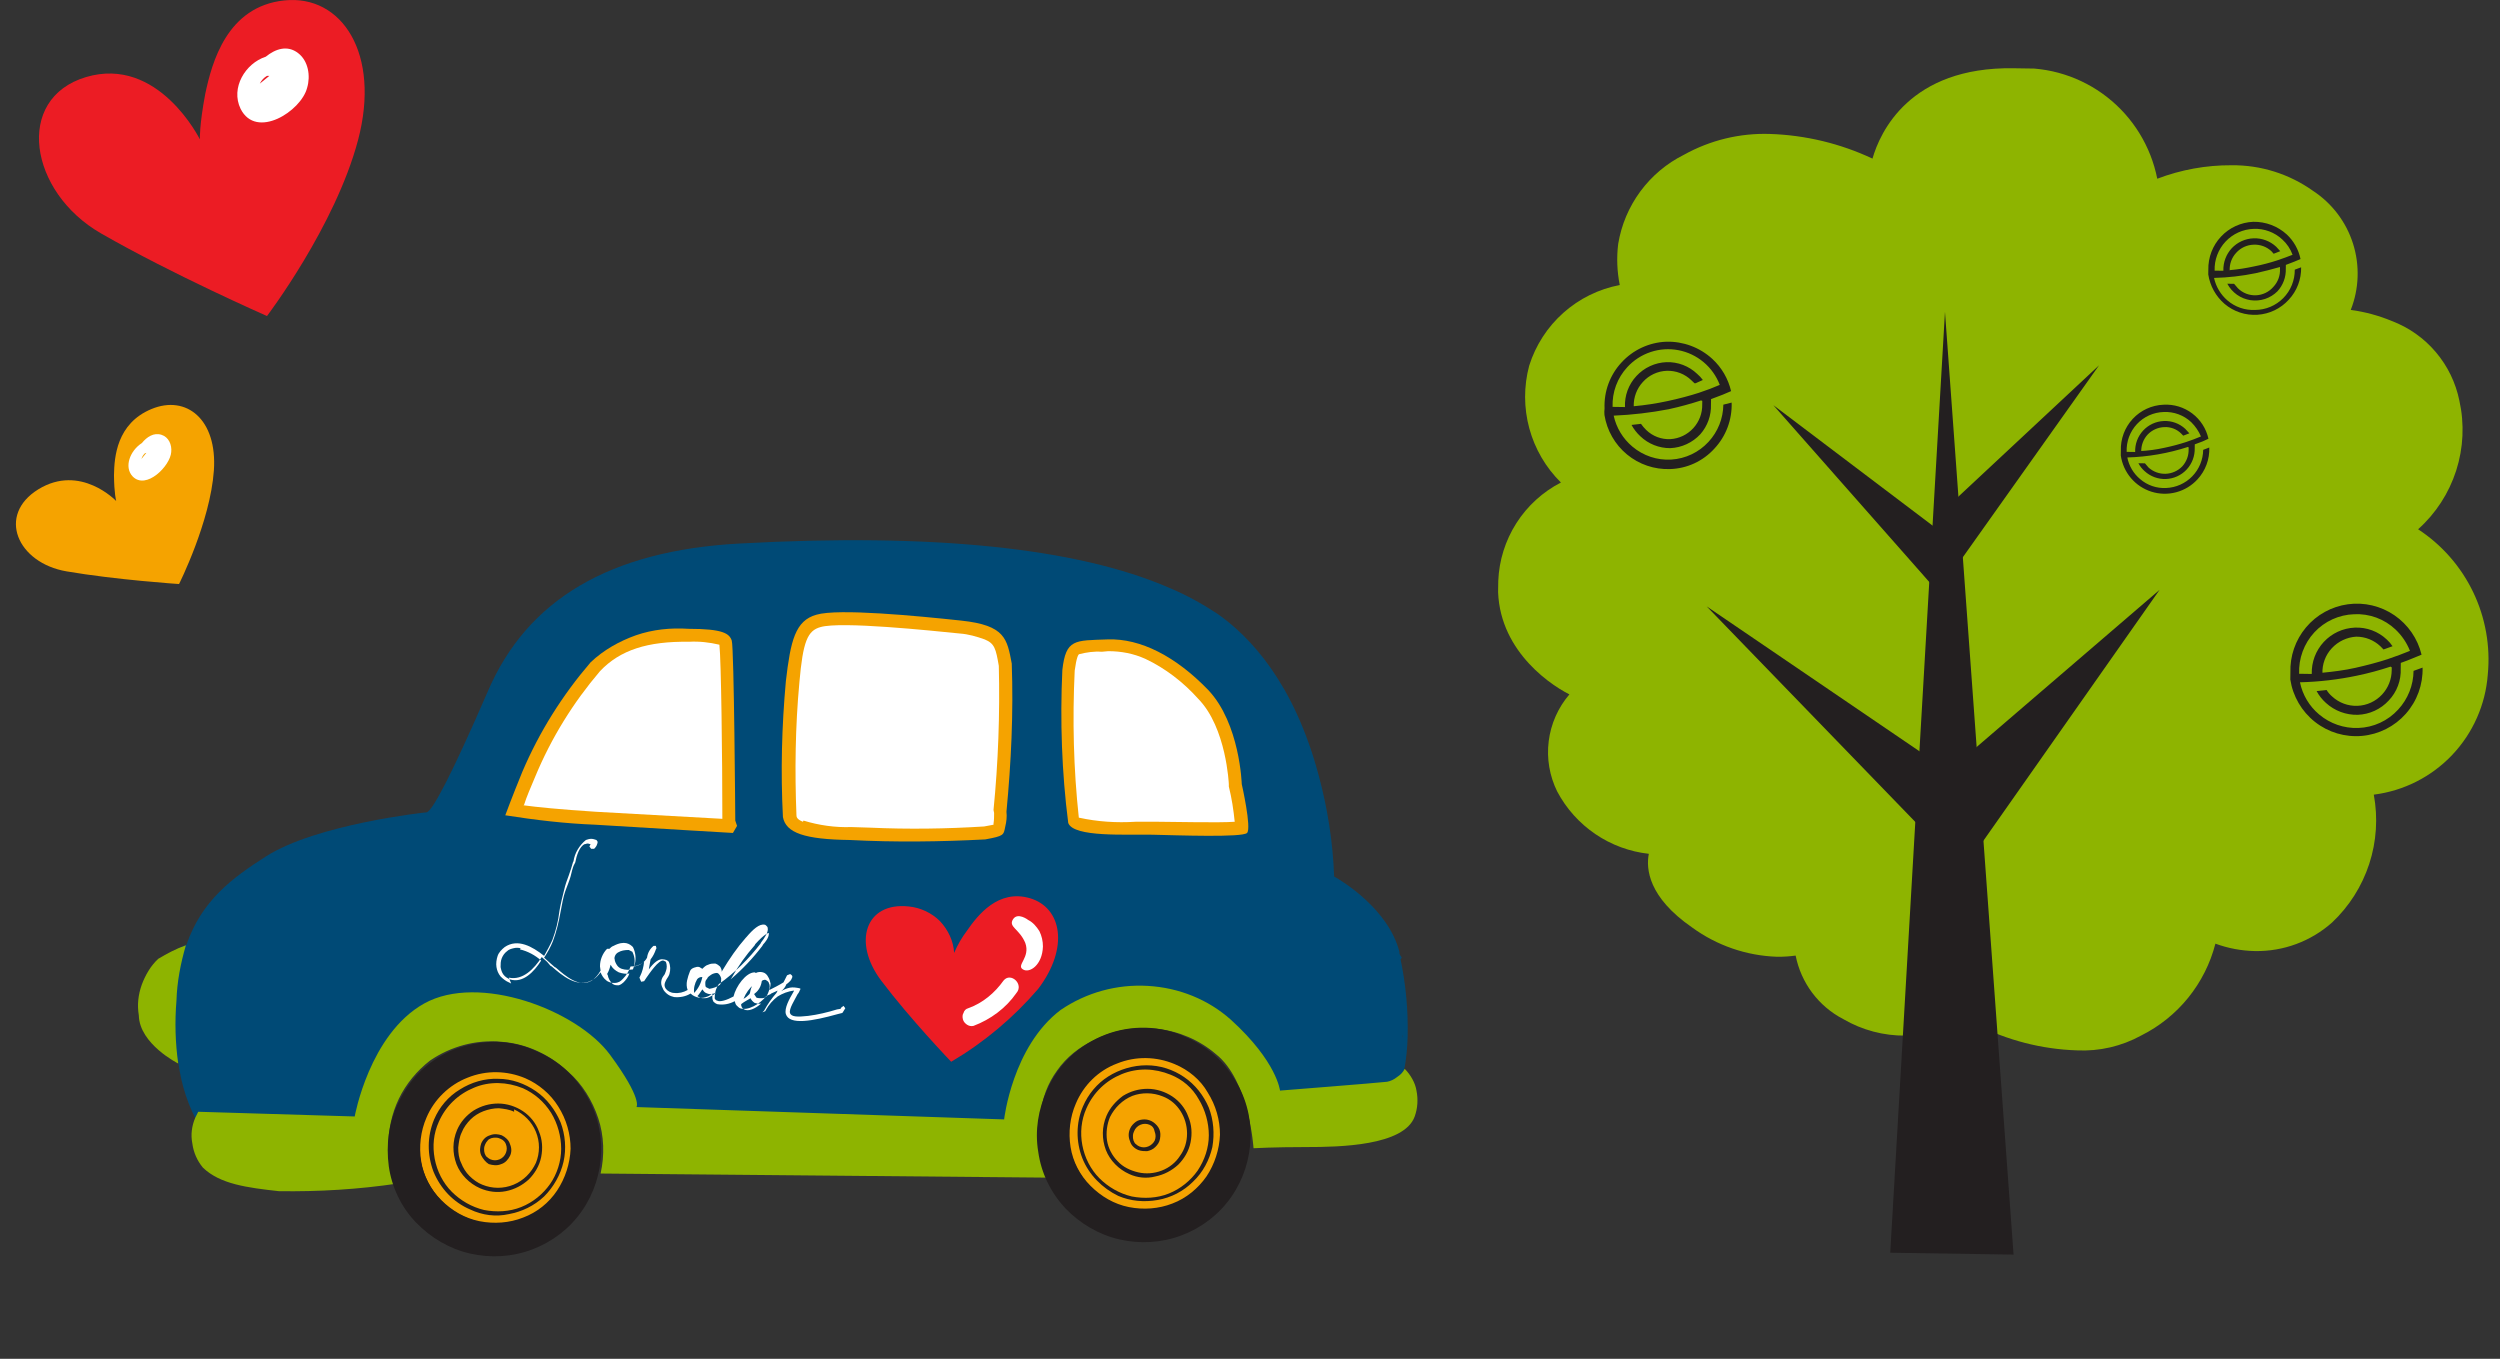 <svg width="425" height="231" viewBox="0 0 425 231" fill="none" xmlns="http://www.w3.org/2000/svg">
<rect x="0" y="0" width="425" height="231" fill="#333333" stroke="none"/>
<path d="M19.752 85.172C19.752 85.172 13.684 78.789 6.523 83.179C-0.576 87.55 2.923 95.691 11.319 97.133C19.715 98.575 30.438 99.285 30.438 99.285C30.438 99.285 35.75 88.722 36.359 79.997C36.969 71.272 31.659 67.079 25.748 69.535C19.837 71.99 19.427 77.69 19.378 80.786C19.404 83.919 19.752 85.172 19.752 85.172Z" fill="#F5A300"/>
<path d="M22.546 80.989C21.04 79.383 22.108 76.608 24.115 75.321C24.963 74.281 26.137 73.494 27.445 73.914C28.678 74.298 29.24 75.608 29.11 76.838C28.963 79.204 24.83 83.361 22.546 80.989ZM24.89 76.98L24.638 77.059C24.36 77.325 24.157 77.627 24.043 78.02C24.359 77.623 24.624 77.301 24.89 76.98Z" fill="white"/>
<path d="M33.977 23.69C33.977 23.69 26.947 9.437 14.619 13.102C2.394 16.767 4.941 32.649 17.166 39.674C29.392 46.699 45.388 53.724 45.388 53.724C45.388 53.724 57.002 38.452 60.874 23.792C64.745 9.132 58.123 -0.947 48.342 0.071C38.562 1.089 36.014 10.659 34.894 15.953C33.875 21.349 33.977 23.69 33.977 23.69Z" fill="#EC1C24"/>
<path d="M40.9 18.497C39.168 14.934 41.715 10.76 45.179 9.64C46.809 8.317 48.847 7.604 50.681 9.029C52.413 10.353 52.821 12.898 52.209 14.934C51.19 18.905 43.549 23.791 40.9 18.497ZM45.791 12.898H45.383C44.874 13.203 44.466 13.611 44.161 14.222C44.772 13.713 45.281 13.305 45.791 12.898Z" fill="white"/>
<g clip-path="url(#clip0)">
<path d="M411.076 89.976C414.083 87.288 416.318 83.844 417.551 79.999C418.785 76.155 418.972 72.051 418.093 68.11C417.475 65.066 416.098 62.228 414.091 59.861C412.085 57.494 409.513 55.674 406.615 54.572C404.377 53.642 402.028 53.009 399.627 52.687C401.048 49.087 401.185 45.105 400.014 41.416C398.844 37.726 396.438 34.555 393.203 32.439C389.162 29.562 384.315 28.04 379.358 28.093C375.045 28.07 370.765 28.848 366.734 30.385C365.648 24.883 362.622 19.956 358.209 16.509C353.796 13.06 348.292 11.321 342.704 11.609L342.291 11.603C324.628 11.337 319.588 22.516 318.324 26.965C312.856 24.394 306.922 22.968 300.885 22.772C295.78 22.603 290.725 23.829 286.26 26.317C283.337 27.775 280.8 29.908 278.859 32.54C276.917 35.172 275.627 38.229 275.093 41.458C274.807 43.79 274.897 46.152 275.359 48.455C271.796 49.132 268.483 50.765 265.771 53.179C263.06 55.594 261.052 58.7 259.962 62.168C259.029 65.661 259.036 69.34 259.984 72.829C260.933 76.318 262.787 79.492 265.359 82.028C262.266 83.621 259.65 86.008 257.778 88.946C255.906 91.884 254.846 95.267 254.705 98.75C254.005 109.58 262.701 115.96 266.798 118.049C264.871 120.294 263.648 123.059 263.281 125.997C262.913 128.935 263.418 131.917 264.732 134.569C266.273 137.469 268.496 139.949 271.208 141.792C273.921 143.636 277.042 144.788 280.3 145.148C279.808 147.665 280.189 152.512 287.665 157.673C291.866 160.738 296.886 162.471 302.079 162.649C303.143 162.662 304.206 162.595 305.26 162.448C305.713 164.742 306.676 166.904 308.077 168.774C309.478 170.643 311.281 172.172 313.353 173.246C316.572 175.124 320.237 176.095 323.961 176.054C328.033 176.04 332.079 175.403 335.96 174.166C341.273 176.867 347.112 178.368 353.066 178.562C356.873 178.749 360.659 177.875 364.001 176.037C367.098 174.492 369.827 172.298 372.004 169.604C374.181 166.909 375.755 163.778 376.62 160.421C378.784 161.216 381.066 161.642 383.371 161.681C388.181 161.76 392.847 160.029 396.447 156.83C399.354 154.094 401.527 150.668 402.768 146.869C404.008 143.07 404.275 139.019 403.544 135.089C408.625 134.45 413.329 132.071 416.861 128.354C420.392 124.636 422.533 119.81 422.922 114.692C423.391 109.88 422.535 105.032 420.446 100.674C418.357 96.316 415.117 92.616 411.076 89.976Z" fill="#8EB400"/>
<path d="M330.646 53.013L321.341 212.966L342.306 213.282L330.646 53.013Z" fill="#231F20"/>
<path d="M356.843 62.098L330.843 86.367L331.412 97.921L356.843 62.098Z" fill="#231F20"/>
<path d="M367.125 100.279L332.707 129.842L333.884 147.611L367.125 100.279Z" fill="#231F20"/>
<path d="M290.141 103.091L328.916 143.151L329.856 130.131L290.141 103.091Z" fill="#231F20"/>
<path d="M301.469 68.876L330.609 101.922L330.773 91.042L301.469 68.876Z" fill="#231F20"/>
<path d="M394.816 114.517C394.782 113.727 394.906 112.938 395.179 112.197C395.452 111.455 395.87 110.775 396.409 110.197C397.492 109.031 398.98 108.328 400.566 108.232C402.092 108.232 403.559 108.817 404.669 109.866L405.198 110.412L406.733 109.856C406.454 109.442 406.127 109.062 405.76 108.724C405.033 108.035 404.174 107.5 403.236 107.152C402.298 106.804 401.3 106.649 400.3 106.697C398.295 106.784 396.404 107.66 395.038 109.134C393.672 110.608 392.939 112.562 392.999 114.573L390.853 114.54C390.8 113.255 391.001 111.971 391.444 110.764C391.887 109.556 392.564 108.448 393.436 107.504C394.306 106.566 395.352 105.811 396.515 105.281C397.678 104.752 398.934 104.459 400.211 104.42C401.494 104.355 402.778 104.55 403.984 104.995C405.191 105.44 406.295 106.125 407.23 107.008C408.307 108.025 409.148 109.267 409.693 110.645C408.614 111.084 407.368 111.562 405.957 112.037C404.547 112.512 402.35 113.1 400.445 113.526C398.54 113.953 396.761 114.174 394.57 114.39L394.816 114.517ZM406.597 113.454L406.589 113.95C406.58 115.478 405.998 116.946 404.958 118.063C403.873 119.236 402.367 119.93 400.772 119.991C399.176 120.052 397.622 119.477 396.45 118.39C396.085 118.077 395.77 117.71 395.517 117.3L393.822 117.482C394.228 118.239 394.763 118.919 395.402 119.492C396.88 120.842 398.821 121.568 400.82 121.518C401.817 121.481 402.797 121.245 403.703 120.826C404.61 120.406 405.424 119.811 406.099 119.074C406.783 118.351 407.315 117.498 407.662 116.564C408.01 115.631 408.166 114.637 408.121 113.642L408.135 112.691C408.883 112.412 409.588 112.175 410.211 111.894L411.665 111.296C411.007 108.566 409.362 106.178 407.048 104.594C404.734 103.011 401.916 102.345 399.14 102.726C396.364 103.107 393.828 104.507 392.023 106.655C390.218 108.803 389.272 111.546 389.37 114.353L389.352 115.511C389.784 118.365 391.285 120.947 393.55 122.729C395.816 124.512 398.674 125.361 401.542 125.103C404.411 124.845 407.073 123.501 408.986 121.343C410.9 119.185 411.92 116.377 411.838 113.491L410.303 114.048C410.279 116.491 409.346 118.838 407.685 120.629C406.821 121.576 405.776 122.34 404.612 122.876C403.449 123.413 402.19 123.712 400.91 123.754C398.485 123.843 396.114 123.026 394.257 121.461C392.583 120.061 391.433 118.132 390.996 115.991C394.263 115.91 397.516 115.529 400.714 114.855C402.634 114.455 404.53 113.945 406.392 113.326" fill="#231F20"/>
<path d="M364.011 76.812C363.976 75.735 364.362 74.686 365.087 73.89C365.827 73.111 366.84 72.651 367.913 72.609C368.44 72.578 368.968 72.658 369.463 72.844C369.958 73.029 370.408 73.316 370.786 73.686L371.152 74.064L372.19 73.666L371.5 72.911C371.01 72.456 370.434 72.104 369.807 71.874C369.18 71.645 368.513 71.542 367.846 71.573C366.505 71.628 365.241 72.212 364.329 73.199C363.416 74.185 362.931 75.494 362.978 76.838L361.534 76.816C361.497 75.955 361.631 75.096 361.928 74.288C362.226 73.48 362.68 72.739 363.266 72.108C363.852 71.478 364.557 70.971 365.34 70.616C366.123 70.261 366.969 70.066 367.828 70.042C368.683 70.001 369.538 70.133 370.342 70.429C371.146 70.725 371.882 71.181 372.508 71.768C373.211 72.461 373.773 73.285 374.163 74.193C373.416 74.512 372.585 74.831 371.631 75.147C370.42 75.539 369.188 75.866 367.942 76.126C366.582 76.43 365.198 76.617 363.806 76.685L364.011 76.812ZM372.071 76.064L372.067 76.354C372.101 77.431 371.715 78.479 370.991 79.276C370.248 80.05 369.233 80.505 368.161 80.543C367.09 80.581 366.046 80.199 365.25 79.479L364.642 78.766L363.527 78.749C363.794 79.257 364.151 79.711 364.58 80.089C365.565 80.999 366.869 81.481 368.207 81.432C369.546 81.382 370.81 80.805 371.726 79.825C372.649 78.834 373.144 77.518 373.102 76.163L373.111 75.542L374.481 75.025L375.437 74.584C375.056 72.869 374.079 71.346 372.681 70.287C371.283 69.227 369.555 68.7 367.805 68.8C365.807 68.877 363.921 69.745 362.56 71.214C361.199 72.683 360.475 74.632 360.546 76.635L360.534 77.422C360.733 78.84 361.33 80.173 362.254 81.265C363.179 82.357 364.393 83.164 365.757 83.592C367.121 84.02 368.578 84.051 369.958 83.682C371.339 83.313 372.587 82.559 373.558 81.507C374.234 80.78 374.761 79.925 375.108 78.993C375.455 78.061 375.615 77.07 375.58 76.076L374.542 76.474C374.519 78.156 373.855 79.765 372.685 80.971C371.515 82.177 369.929 82.888 368.252 82.959C366.634 83.047 365.045 82.504 363.817 81.443C362.695 80.504 361.928 79.207 361.643 77.769C365.146 77.668 368.616 77.065 371.949 75.98" fill="#231F20"/>
<path d="M379.047 46.005C379.019 45.448 379.104 44.891 379.296 44.368C379.488 43.845 379.784 43.366 380.166 42.96C380.54 42.545 380.995 42.21 381.502 41.976C382.009 41.741 382.559 41.613 383.117 41.598C383.673 41.57 384.228 41.655 384.75 41.847C385.272 42.04 385.75 42.337 386.155 42.719L386.52 43.139L387.641 42.7L386.951 41.945C385.912 40.979 384.535 40.464 383.119 40.513C381.703 40.561 380.363 41.169 379.393 42.204C378.436 43.243 377.926 44.617 377.973 46.03L376.487 46.008C376.456 45.105 376.604 44.205 376.92 43.36C377.237 42.514 377.717 41.739 378.333 41.08C378.948 40.42 379.688 39.889 380.509 39.516C381.329 39.144 382.216 38.937 383.116 38.908C384.01 38.869 384.902 39.01 385.741 39.321C386.579 39.632 387.348 40.107 388.001 40.72C388.78 41.43 389.376 42.319 389.737 43.311C388.99 43.59 388.117 43.949 387.122 44.265C385.845 44.683 384.544 45.023 383.227 45.282C381.862 45.582 380.48 45.796 379.089 45.923L379.047 46.005ZM387.6 45.389L387.595 45.72C387.623 46.277 387.538 46.834 387.346 47.357C387.154 47.881 386.858 48.36 386.476 48.765C386.107 49.195 385.653 49.544 385.143 49.791C384.634 50.038 384.079 50.176 383.513 50.199C382.948 50.221 382.383 50.127 381.856 49.922C381.328 49.717 380.848 49.405 380.446 49.006L379.797 48.251L378.641 48.233C379.035 48.975 379.596 49.615 380.28 50.1C380.964 50.586 381.752 50.904 382.581 51.029C383.409 51.154 384.256 51.083 385.052 50.821C385.849 50.559 386.573 50.114 387.167 49.521C388.123 48.482 388.633 47.107 388.587 45.694L388.597 45.032L390.05 44.475L391.088 44.035C390.76 42.436 389.945 40.978 388.757 39.862C387.199 38.44 385.158 37.669 383.052 37.707C380.966 37.794 378.998 38.697 377.57 40.223C376.142 41.749 375.369 43.776 375.416 45.868L375.404 46.654C375.704 48.6 376.688 50.376 378.177 51.661C379.733 52.98 381.739 53.643 383.772 53.511C385.806 53.38 387.71 52.465 389.085 50.956C390.479 49.465 391.234 47.486 391.191 45.444L390.112 45.841C390.12 46.736 389.952 47.623 389.617 48.453C389.282 49.282 388.786 50.037 388.159 50.673C387.531 51.31 386.785 51.816 385.962 52.162C385.138 52.509 384.255 52.688 383.363 52.691C381.656 52.772 379.982 52.2 378.681 51.089C377.519 50.094 376.713 48.745 376.386 47.248C378.762 47.19 381.128 46.921 383.457 46.444C384.865 46.134 386.232 45.782 387.6 45.389Z" fill="#231F20"/>
<path d="M277.734 69.057C277.699 67.536 278.254 66.061 279.282 64.942C279.798 64.367 280.424 63.901 281.123 63.574C281.822 63.246 282.58 63.064 283.351 63.037C284.122 63.01 284.891 63.139 285.611 63.417C286.331 63.694 286.988 64.115 287.542 64.653L288.071 65.157L288.236 65.16L289.483 64.599C289.202 64.211 288.875 63.859 288.508 63.55C287.814 62.89 286.995 62.375 286.1 62.035C285.206 61.695 284.252 61.536 283.296 61.568C282.33 61.606 281.382 61.834 280.504 62.24C279.627 62.646 278.838 63.221 278.183 63.932C277.526 64.637 277.017 65.466 276.684 66.37C276.352 67.275 276.203 68.237 276.246 69.2L274.141 69.168C274.094 67.934 274.29 66.703 274.719 65.545C275.147 64.387 275.799 63.325 276.637 62.42C277.721 61.235 279.09 60.348 280.612 59.843C282.134 59.337 283.76 59.23 285.335 59.532C286.911 59.833 288.383 60.533 289.612 61.566C290.842 62.598 291.787 63.928 292.36 65.429C291.363 65.869 290.117 66.347 288.79 66.782C287.462 67.217 285.307 67.805 283.444 68.191C281.573 68.594 279.68 68.884 277.775 69.057L277.734 69.057ZM289.388 68.156L289.379 68.736C289.415 70.232 288.871 71.684 287.861 72.788C286.852 73.891 285.456 74.56 283.965 74.654C283.212 74.69 282.459 74.57 281.753 74.304C281.047 74.037 280.403 73.628 279.861 73.102C279.532 72.782 279.233 72.431 278.968 72.055L277.356 72.237C277.748 72.956 278.254 73.607 278.854 74.163C280.225 75.472 282.049 76.197 283.942 76.185C285.89 76.1 287.726 75.25 289.055 73.82C290.284 72.428 290.932 70.616 290.865 68.758L290.879 67.848L292.872 67.092L294.284 66.492C293.796 64.391 292.688 62.486 291.106 61.024C288.971 59.063 286.16 58.011 283.266 58.092C281.828 58.147 280.416 58.488 279.11 59.093C277.805 59.698 276.631 60.557 275.658 61.619C274.685 62.665 273.929 63.896 273.434 65.238C272.939 66.58 272.715 68.007 272.775 69.437C272.729 69.808 272.723 70.182 272.758 70.554C273.178 73.182 274.541 75.566 276.59 77.258C278.64 78.95 281.235 79.833 283.889 79.742C285.319 79.703 286.726 79.374 288.027 78.775C289.327 78.175 290.492 77.319 291.454 76.256C292.431 75.21 293.192 73.981 293.694 72.64C294.196 71.298 294.429 69.871 294.379 68.439L292.97 68.79C292.94 71.143 292.038 73.401 290.439 75.124C288.801 76.901 286.542 77.976 284.132 78.125C281.723 78.274 279.35 77.485 277.507 75.922C275.894 74.57 274.775 72.719 274.325 70.66C277.477 70.526 280.614 70.158 283.712 69.561C285.658 69.135 287.482 68.624 289.183 68.071" fill="#231F20"/>
</g>
<path d="M24.2 170.4C24.1 172.4 24.6 174.3 25.4 176.1C26.6 178 28.3 179.6 30.3 180.5C30.8 184.4 32 188.2 34.1 191.7L34.5 191.9C38.3 192.9 42.3 193.2 46.2 193C51.5 193.2 56.8 192.9 62 192.2L62.3 191.8C62.3 191.7 62.8 177.8 73.6 173.4C76.7 172.1 80 171.4 83.4 171.4C86.8 171.4 90.1 172.1 93.2 173.4C96.1 174.6 98.6 176.4 100.8 178.6C103.9 182 105.8 186.3 106.3 190.9L106.7 191.2L172.3 192.3L172.7 191.9C172.7 191.8 173.4 177.2 185.1 172.2C189.4 170.2 194.3 169.7 198.9 170.7C203.6 171.7 207.8 174.1 210.9 177.7C213.2 180.4 215 183.5 216.1 186.8L216.5 187.1C223.1 187.1 229.7 186.7 236.3 185.9C238.7 185.2 239.2 179.5 239.3 176.2C239.4 171.8 239 167.4 238.1 163.1L238.3 162.8C238.3 162.8 237.9 162.2 237.9 162.1C237.9 162 237.9 161.8 237.9 161.8C236 154.5 228.2 149.8 226.8 149C226.6 143.2 225.7 137.5 224.2 131.9C220 116.1 212.5 108.2 206.9 104.3C204.3 102.6 201.6 101.1 198.7 99.9C183 93.1 158.4 90.6 125.7 92.4C103.7 93.6 89.6 101.9 82.9 117.6C77 131.2 73.5 138 72.5 138.1C72.3 138.1 53.8 140.1 45.2 145.6C39.4 149.3 34.3 153.1 31.7 160.6C29.4 161.5 27.3 163 25.7 164.8C24.8 166.5 24.2 168.5 24.2 170.4ZM238.5 176.1C238.5 176.2 238.5 176.4 238.5 176.4C238.5 176.2 238.4 176 238.4 175.8C238.4 175.9 238.4 176 238.5 176.1ZM237.1 183.9C237 184.2 236.9 184.4 236.7 184.6C236.5 184.8 236.3 185 236 185.1L235.3 185.2C236 184.9 236.6 184.5 237.1 183.9Z" fill="#004A76"/>
<path d="M238.8 181.7C238.5 182.3 238.1 182.7 237.5 183.1C237 183.5 236.4 183.8 235.8 183.9C234.1 184.1 217.6 185.4 217.6 185.4C217.6 185.4 217.1 180.5 209.3 173.4C205.4 169.9 200.4 167.9 195.1 167.6C189.9 167.3 184.7 168.7 180.3 171.7C172.1 177.9 170.7 190.3 170.7 190.3L108.2 188.2C108.2 188.2 109.3 186.9 103.7 179.3C98.1 171.7 81.4 165.4 72.1 170.6C62.8 175.8 60.3 189.8 60.3 189.8L33.7 189L33.2 190C32.6 191.4 32.4 192.9 32.7 194.4C32.9 195.9 33.5 197.3 34.5 198.5C37.4 201.3 42 201.9 47.4 202.5C54.2 202.6 60.9 202.2 67.6 201.2C66.8 199.2 66.2 197.1 66 194.9C66 192.1 66.6 189.3 67.8 186.8C69 184.3 70.9 182 73.1 180.3C76.6 177.9 80.9 176.7 85.2 177.1C89.5 177.4 93.5 179.3 96.6 182.2C99 184.3 100.7 187.1 101.7 190.1C102.7 193.1 102.8 196.4 102.1 199.5L178.5 200.2C178.4 199.6 178.2 199 177.9 198.5C176.7 195.7 176.4 192.6 176.9 189.6C177.1 186.8 178.1 184.2 179.7 182C181.3 179.7 183.5 178 186 176.8C189.3 175.1 193 174.5 196.7 174.9C200.4 175.3 203.9 176.8 206.7 179.2C212.4 183.7 213.1 195.2 213.1 195.2C213.1 195.2 216.5 195 222.1 195C227.7 195 238.7 194.8 240.5 189.8C241 188.4 241.1 186.9 240.8 185.4C240.6 184.1 239.8 182.7 238.8 181.7Z" fill="#8EB400"/>
<path d="M31.599 160.7C29.899 161.3 28.399 162.1 26.899 163C25.599 164.2 24.699 165.8 24.099 167.4C23.499 169.1 23.299 170.8 23.599 172.6C23.699 177.5 30.299 180.8 30.299 180.8C29.799 177.3 29.699 173.7 29.999 170.1C30.099 166.9 30.699 163.8 31.599 160.7Z" fill="#8EB400"/>
<path d="M211.099 133.3C211.099 133.3 212.799 140.8 211.999 141.6C211.199 142.4 200.199 142 195.899 141.9C191.599 141.8 182.499 142.4 181.599 139.9C180.499 131.3 180.199 122.5 180.599 113.9C181.199 108.6 182.699 108.9 188.299 108.7C193.899 108.5 199.899 111.6 205.399 117.3C210.799 123 211.099 133.3 211.099 133.3Z" fill="#F5A300"/>
<path d="M183.4 139C182.5 130.7 182.3 122.4 182.7 114C183 111.8 183.3 111.2 183.5 111.2C184.7 110.9 186 110.7 187.3 110.8L188.4 110.7C190.6 110.7 192.7 111.1 194.7 112C198.1 113.6 201.2 116 203.7 118.8C208.5 123.7 208.9 133.3 208.9 133.3V133.7C209.4 135.7 209.7 137.7 209.9 139.7C207.1 139.9 199.7 139.7 197 139.7H195.8H193C189.8 139.9 186.6 139.7 183.4 139Z" fill="white"/>
<path d="M171.098 138C171.198 138.8 171.098 139.7 170.898 140.5C170.598 142 170.698 142.1 167.498 142.7C159.798 143.1 152.198 143.2 144.498 142.8C136.798 142.7 133.598 141.6 133.098 138.9C132.698 131.2 132.898 123.5 133.598 115.8C134.398 108.9 135.198 105.5 138.798 104.5C142.498 103.4 155.898 104.7 163.398 105.5C170.898 106.3 171.198 108.6 171.998 112.8C172.298 121.2 171.898 129.6 171.098 138Z" fill="#F5A300"/>
<path d="M136.498 139.7C135.498 139.3 135.398 138.9 135.398 138.6C135.098 131.1 135.198 123.5 135.898 116C136.498 109 137.298 107.2 139.498 106.6C142.998 105.6 158.198 107.2 163.198 107.7C164.598 107.8 165.998 108.2 167.398 108.7C169.098 109.4 169.298 110.3 169.798 113.2C169.998 121.4 169.698 129.6 168.898 137.7L168.998 138.2C168.998 138.8 168.998 139.4 168.898 140V140.2L167.298 140.5C160.898 140.9 154.398 141 147.898 140.7L144.698 140.6C141.998 140.7 139.198 140.3 136.598 139.5" fill="white"/>
<path d="M125.298 140.4L124.598 141.6C124.598 141.6 112.498 140.9 101.198 140.2C95.998 140 90.998 139.4 85.898 138.6C85.898 138.6 86.998 135.6 88.798 131.2C91.698 124.4 95.598 118.2 100.398 112.6C102.598 110.5 105.298 109 108.098 108C110.998 107 113.998 106.7 117.098 106.9C122.898 106.9 123.998 107.7 124.398 108.9C124.798 110.1 124.998 139.5 124.998 139.5L125.298 140.4Z" fill="#F5A300"/>
<path d="M89.1 136.8C89.5 135.5 90.2 133.9 91 132C93.7 125.5 97.4 119.5 102 114.1C105.4 110.5 110.1 109 117.1 109.1C118.9 109 120.6 109.2 122.3 109.6C122.6 112.3 122.8 128.8 122.8 139.2L101.3 138C95.1 137.6 91.2 137.2 89 136.9" fill="white"/>
<path d="M187.899 175.9C192.299 174.2 197.299 174.3 201.599 176.3C204.899 177.7 207.799 180.1 209.699 183.2C211.699 186.2 212.699 189.8 212.599 193.4C212.499 197 211.399 200.5 209.299 203.5C207.199 206.5 204.299 208.7 200.899 210C197.499 211.3 193.799 211.5 190.299 210.7C186.799 209.9 183.599 208 181.099 205.4C178.599 202.7 176.999 199.4 176.499 195.8C175.899 192.2 176.499 188.6 177.999 185.3C179.899 180.9 183.499 177.6 187.899 175.9Z" fill="#231F20"/>
<path d="M189.897 180.4C193.097 179.1 196.797 179.2 199.997 180.5C202.397 181.5 204.397 183.2 205.797 185.4C207.197 187.6 207.997 190.1 207.897 192.7C207.897 195.3 207.097 197.8 205.597 200C204.097 202.1 201.997 203.8 199.597 204.8C197.197 205.8 194.497 206 191.997 205.4C189.497 204.9 187.097 203.6 185.297 201.7C183.497 199.8 182.297 197.5 181.797 194.9C181.297 192.3 181.597 189.7 182.697 187.3C184.097 184.2 186.697 181.7 189.897 180.4Z" fill="#F5A300"/>
<path d="M189.397 205C186.097 203.6 183.497 200.9 182.197 197.6C180.897 194.3 180.897 190.6 182.297 187.3C183.397 184.9 185.097 182.8 187.397 181.3C189.597 179.9 192.297 179.1 194.897 179.1C197.597 179.1 200.197 180 202.397 181.5C204.597 183 206.297 185.1 207.297 187.6C208.297 190.1 208.497 192.8 207.897 195.4C207.297 198 205.997 200.4 204.097 202.2C202.197 204.1 199.797 205.3 197.097 205.8C194.597 206.3 191.897 206 189.397 205ZM199.697 180.9C196.597 179.6 193.097 179.5 189.897 180.8C186.697 182 184.197 184.5 182.897 187.6C181.897 189.9 181.597 192.5 181.997 195C182.397 197.5 183.597 199.8 185.397 201.6C187.197 203.4 189.397 204.7 191.897 205.2C194.397 205.7 196.997 205.5 199.297 204.6C201.697 203.7 203.697 202 205.097 200C206.497 197.9 207.297 195.4 207.397 192.9C207.397 190.4 206.697 187.9 205.297 185.7C204.097 183.6 202.097 181.9 199.697 180.9Z" fill="#231F20"/>
<path d="M67.598 187.7C68.598 185.6 69.898 183.6 71.598 182C73.298 180.4 75.298 179.1 77.498 178.3C79.698 177.5 81.998 177.1 84.398 177.1C86.798 177.2 89.098 177.7 91.198 178.7C94.498 180.1 97.398 182.5 99.298 185.6C101.298 188.6 102.298 192.2 102.198 195.8C102.098 199.4 100.998 202.9 98.898 205.9C96.798 208.9 93.898 211.1 90.498 212.4C87.098 213.7 83.398 213.9 79.898 213.1C76.398 212.3 73.198 210.4 70.698 207.8C68.198 205.2 66.598 201.8 66.098 198.3C65.598 194.6 66.098 190.9 67.598 187.7Z" fill="#231F20"/>
<path d="M72.4 189.8C73.8 186.6 76.4 184.1 79.6 182.8C82.8 181.5 86.5 181.6 89.7 183C92.1 184 94.1 185.7 95.5 187.9C96.9 190.1 97.6 192.6 97.6 195.2C97.6 197.8 96.7 200.3 95.3 202.5C93.8 204.6 91.7 206.3 89.3 207.2C86.9 208.2 84.2 208.4 81.7 207.8C79.2 207.2 76.8 206 75 204.1C73.2 202.2 72 199.9 71.5 197.3C71 194.8 71.4 192.2 72.4 189.8Z" fill="#F5A300"/>
<path d="M79 207.4C75.7 206 73.2 203.3 71.9 200C70.6 196.7 70.7 193 72.1 189.7C73.2 187.3 74.9 185.2 77.2 183.7C79.5 182.3 82.1 181.5 84.8 181.6C87.5 181.7 90.1 182.5 92.3 184C94.5 185.5 96.2 187.7 97.2 190.2C98.2 192.7 98.4 195.4 97.8 198C97.2 200.6 95.9 203 93.9 204.8C92 206.6 89.5 207.9 86.9 208.3C84.1 208.8 81.4 208.5 79 207.4ZM89.3 183.3C86.2 182 82.7 181.9 79.5 183.2C76.4 184.4 73.8 186.9 72.5 190C71.5 192.3 71.2 194.9 71.6 197.4C72 199.9 73.2 202.2 75 204C76.8 205.8 79 207.1 81.5 207.6C84 208.1 86.6 207.9 88.9 207C91.3 206.1 93.3 204.5 94.7 202.4C96.1 200.3 96.9 197.8 97 195.3C97 192.8 96.3 190.3 94.9 188.1C93.6 186 91.6 184.3 89.3 183.3Z" fill="#231F20"/>
<path d="M193.5 195.5C192.8 195.2 192.3 194.7 192.1 194C191.8 193.3 191.8 192.6 192.1 191.9C192.3 191.4 192.7 191 193.1 190.7C193.5 190.4 194.1 190.3 194.6 190.3C195.1 190.3 195.7 190.5 196.1 190.8C196.5 191.1 196.9 191.5 197.1 192C197.3 192.5 197.3 193 197.2 193.6C197.1 194.2 196.8 194.6 196.4 195C196 195.4 195.5 195.6 195 195.7C194.6 195.7 194 195.7 193.5 195.5ZM195.4 191.2C194.9 191 194.4 191 193.9 191.2C193.4 191.4 193 191.8 192.8 192.3C192.7 192.5 192.6 192.8 192.6 193.1C192.6 193.4 192.6 193.6 192.7 193.9C192.8 194.1 192.9 194.4 193.1 194.5C193.3 194.7 193.5 194.8 193.7 194.9C194.2 195.1 194.7 195.1 195.2 194.9C195.7 194.7 196.1 194.3 196.3 193.9C196.5 193.4 196.5 192.9 196.3 192.4C196.2 191.8 195.9 191.4 195.4 191.2Z" fill="#231F20"/>
<path d="M191.997 199.6C190.197 198.8 188.697 197.3 187.997 195.5C187.297 193.6 187.298 191.6 188.098 189.7C188.698 188.3 189.697 187.2 190.897 186.3C192.197 185.5 193.598 185.1 195.098 185.1C196.598 185.1 198.098 185.6 199.298 186.4C200.498 187.2 201.497 188.4 201.997 189.8C202.597 191.2 202.697 192.7 202.397 194.2C202.097 195.7 201.298 197 200.298 198C199.198 199 197.897 199.7 196.397 200C194.897 200.4 193.297 200.2 191.997 199.6ZM197.697 186.4C195.997 185.7 194.097 185.7 192.497 186.3C190.797 187 189.497 188.3 188.697 189.9C188.197 191.1 187.997 192.5 188.197 193.9C188.397 195.2 189.097 196.5 189.997 197.4C190.897 198.4 192.197 199 193.497 199.3C194.797 199.6 196.197 199.5 197.497 199C198.797 198.5 199.898 197.6 200.598 196.5C201.398 195.4 201.798 194.1 201.798 192.7C201.798 191.3 201.397 190 200.697 188.9C199.997 187.8 198.997 186.9 197.697 186.4Z" fill="#231F20"/>
<path d="M184 196.9C182.9 194.1 182.9 190.9 184.1 188.1C185 186 186.5 184.2 188.4 183C190.3 181.8 192.6 181.1 194.9 181.1C197.2 181.1 199.4 181.8 201.3 183.1C203.2 184.4 204.6 186.2 205.5 188.3C206.3 190.4 206.5 192.7 206.1 195C205.6 197.2 204.5 199.3 202.8 200.9C201.2 202.5 199.1 203.6 196.8 204C194.5 204.4 192.2 204.2 190.1 203.3C187.4 202 185.1 199.7 184 196.9ZM199 182.7C196.3 181.6 193.4 181.5 190.7 182.6C188 183.7 185.9 185.7 184.7 188.4C183.8 190.4 183.6 192.6 184 194.7C184.4 196.8 185.4 198.8 186.9 200.3C188.4 201.8 190.3 202.9 192.4 203.4C194.5 203.8 196.7 203.7 198.7 202.9C200.7 202.1 202.4 200.7 203.6 199C204.8 197.2 205.5 195.1 205.5 193C205.5 190.9 204.9 188.7 203.8 186.9C202.7 184.9 201 183.5 199 182.7Z" fill="#231F20"/>
<path d="M81.799 196.4C81.499 195.7 81.599 195 81.799 194.4C82.099 193.7 82.599 193.2 83.299 193C83.999 192.7 84.699 192.8 85.299 193C85.899 193.3 86.499 193.8 86.699 194.5C86.999 195.2 86.999 195.9 86.699 196.5C86.399 197.1 85.899 197.7 85.199 197.9C84.499 198.2 83.799 198.1 83.099 197.9C82.599 197.6 82.099 197 81.799 196.4ZM85.099 193.6C84.899 193.5 84.599 193.4 84.299 193.4C83.999 193.4 83.799 193.4 83.499 193.5C83.299 193.6 82.999 193.7 82.899 193.9C82.699 194.1 82.599 194.3 82.499 194.5C82.399 194.7 82.299 195 82.299 195.3C82.299 195.6 82.299 195.8 82.399 196.1C82.499 196.3 82.599 196.6 82.799 196.7C82.999 196.9 83.199 197 83.399 197.1C83.899 197.3 84.399 197.3 84.899 197.1C85.399 196.9 85.799 196.5 85.999 196C86.199 195.5 86.199 195 85.999 194.5C85.899 194.2 85.599 193.8 85.099 193.6Z" fill="#231F20"/>
<path d="M77.599 197.9C76.899 196 76.899 194 77.699 192.1C78.299 190.7 79.299 189.6 80.499 188.8C81.799 188 83.199 187.6 84.699 187.6C86.199 187.6 87.699 188.1 88.899 188.9C90.099 189.7 91.099 190.9 91.599 192.3C92.199 193.7 92.299 195.2 91.999 196.7C91.699 198.2 90.899 199.5 89.899 200.5C88.799 201.5 87.499 202.2 85.999 202.5C84.499 202.8 82.999 202.6 81.599 202C79.799 201.2 78.299 199.7 77.599 197.9ZM87.399 189C86.599 188.6 85.699 188.5 84.799 188.4C83.899 188.4 82.999 188.6 82.199 188.9C81.399 189.2 80.599 189.7 79.999 190.3C79.399 190.9 78.799 191.7 78.499 192.5C78.099 193.3 77.999 194.2 77.899 195.1C77.899 196 77.999 196.9 78.399 197.7C78.699 198.5 79.199 199.3 79.799 199.9C80.399 200.5 81.199 201.1 81.999 201.4C83.699 202.1 85.599 202.1 87.299 201.4C88.999 200.7 90.299 199.4 91.099 197.7C91.799 196 91.799 194.1 91.099 192.4C90.399 190.7 89.099 189.4 87.399 188.6" fill="#231F20"/>
<path d="M79.9 205.6C77.1 204.4 74.9 202.1 73.7 199.2C72.6 196.3 72.6 193.2 73.8 190.3C74.7 188.2 76.2 186.4 78.2 185.2C80.1 184 82.4 183.3 84.7 183.4C87 183.4 89.2 184.2 91.1 185.5C93 186.8 94.4 188.7 95.3 190.8C96.1 192.9 96.3 195.3 95.8 197.5C95.3 199.7 94.1 201.8 92.5 203.4C90.8 205 88.7 206 86.5 206.4C84.3 206.9 82 206.6 79.9 205.6ZM88.9 185C86.2 183.9 83.2 183.8 80.6 184.9C77.9 186 75.8 188 74.6 190.7C73.7 192.7 73.5 194.8 73.9 197C74.3 199.1 75.3 201.1 76.8 202.6C78.3 204.1 80.2 205.2 82.3 205.7C84.4 206.1 86.6 206 88.6 205.2C90.6 204.4 92.3 203 93.5 201.3C94.7 199.6 95.4 197.4 95.4 195.3C95.4 193.2 94.8 191 93.7 189.2C92.5 187.3 90.9 185.9 88.9 185Z" fill="#231F20"/>
<path d="M162.2 162C162.8 160.6 163.5 159.4 164.4 158.2C166.2 155.6 169.7 151.1 175.1 152.7C180.5 154.3 181.8 161.1 176.5 168.1C172.3 173 167.3 177.2 161.7 180.5C161.7 180.5 154.7 173.2 149.8 166.7C144.9 160.2 147.1 153.3 154.5 154.1C156.5 154.3 158.4 155.2 159.8 156.6C161.2 158.1 162.1 160 162.2 162Z" fill="#EC1C24"/>
<path d="M174.799 156.4C174.799 156.4 172.999 155 172.199 156.3C171.399 157.6 173.299 157.9 174.299 160.3C175.199 162.8 172.699 164.1 173.899 164.8C174.999 165.5 177.199 164.1 177.299 160.9C177.299 160 177.099 159.1 176.699 158.3C176.199 157.5 175.599 156.8 174.799 156.4Z" fill="white"/>
<path d="M164.599 171.4C164.199 171.5 163.899 171.8 163.799 172.2C163.599 172.5 163.598 172.9 163.698 173.3C163.798 173.7 164.098 174 164.398 174.2C164.698 174.4 165.098 174.5 165.498 174.4C168.398 173.3 170.999 171.4 172.799 168.8C174.099 167.3 171.799 165.2 170.599 166.7C169.099 168.8 167.099 170.5 164.599 171.4Z" fill="white"/>
<path d="M86.899 167.2L86.499 167C85.999 166.8 85.499 166.4 85.099 166C84.699 165.5 84.499 165 84.399 164.4C84.299 163.8 84.399 163.1 84.599 162.5C84.799 161.9 85.299 161.4 85.799 161C87.999 159.5 90.499 160.9 92.499 162.5C92.999 161.6 93.499 160.7 93.899 159.8C94.499 158.2 94.899 156.6 95.099 154.9C95.299 153.7 95.599 152.5 95.899 151.3C96.099 150.4 96.399 149.6 96.699 148.8C96.999 148 97.199 147.3 97.399 146.6L97.499 146.4C97.699 145 98.499 143.7 99.599 142.8C99.899 142.7 100.199 142.6 100.499 142.6C100.799 142.6 101.099 142.7 101.399 142.8L101.599 143.1C101.599 143.3 101.499 143.6 101.399 143.8C101.299 144 101.099 144.2 100.999 144.3H100.499L100.199 143.9L100.399 143.5C100.199 143.5 100.099 143.4 99.899 143.4C99.699 143.4 99.599 143.5 99.399 143.5C98.499 143.9 97.999 145.5 97.799 146.6L97.699 146.8C97.299 147.5 97.199 148.3 96.999 149C96.799 149.7 96.399 150.7 96.099 151.5C95.799 152.3 95.499 153.9 95.299 155C94.999 156.7 94.599 158.4 93.999 160C93.599 161 93.099 161.9 92.499 162.8L93.499 163.7L94.299 164.4L94.499 164.5C96.099 165.9 98.499 168 100.599 166.7C101.199 166.3 101.699 165.7 102.099 165L101.999 164.3C101.999 163.7 102.099 163.2 102.299 162.7C102.499 162.2 102.799 161.7 103.199 161.3H103.599C103.799 161.1 103.999 160.9 104.299 160.8C106.199 159.8 107.099 160.5 107.599 161C108.099 162 108.199 163.2 107.799 164.3C108.299 164.2 108.699 164.1 109.099 163.8C109.499 163.5 109.799 163.2 109.999 162.8C110.099 162 110.499 161.3 111.099 160.8H111.499L111.599 161.2L111.499 161.4C111.299 162 110.999 162.6 110.599 163.1L110.399 164.2L110.299 164.8C111.099 163.7 111.999 162.9 112.799 163.1C112.999 163.1 113.199 163.2 113.299 163.2C113.499 163.3 113.599 163.4 113.699 163.5C113.999 164.2 113.999 164.9 113.799 165.6C113.699 165.9 113.499 166.2 113.299 166.5C112.999 167.1 112.799 167.5 113.199 168.1C113.499 168.5 114.099 168.8 114.599 168.8C115.399 168.9 116.199 168.7 116.899 168.3C116.699 167.8 116.699 167.2 116.799 166.7C116.899 166.2 117.099 165.6 117.299 165.1C117.399 164.8 117.699 164.6 117.999 164.5C118.299 164.4 118.599 164.3 118.899 164.4L119.399 164.7C119.699 164.4 119.999 164.1 120.399 164C120.799 163.8 121.199 163.8 121.599 163.8C121.899 163.9 122.199 164.1 122.399 164.3C122.599 164.6 122.699 164.9 122.699 165.2L122.799 165C123.999 163 125.299 161.1 126.799 159.4L126.899 159.3C127.999 158 129.099 157 129.999 157.2C130.099 157.2 130.199 157.3 130.299 157.4C130.399 157.5 130.499 157.6 130.499 157.7C130.699 158.4 129.999 159.4 129.399 160.2L129.299 160.4C127.299 163 124.899 165.4 122.199 167.3C121.699 168 121.499 168.8 121.499 169.6C121.499 169.7 121.499 169.8 121.599 169.9C121.699 170 121.799 170.1 121.899 170.1C122.399 170.4 123.599 170 124.699 169.4C125.099 167.7 126.799 165.3 128.299 165.3L128.499 165.4C128.899 165.2 129.299 165.2 129.699 165.3C130.099 165.4 130.399 165.7 130.599 166.1C130.799 166.4 130.899 166.8 130.999 167.2C130.999 167.6 130.899 168 130.799 168.3C131.599 167.9 132.399 167.5 133.199 167C133.399 166.6 133.599 166.2 133.799 165.8L134.299 165.6C134.399 165.6 134.499 165.7 134.599 165.8C134.699 165.9 134.699 166 134.699 166.1C134.599 166.4 134.499 166.6 134.299 166.8C134.099 167 133.899 167.2 133.699 167.3C133.499 167.8 133.199 168.2 132.799 168.5C133.299 168.2 133.799 168 134.299 167.9C134.799 167.8 135.399 167.9 135.899 168L136.099 168.1L135.999 168.3C135.899 168.5 135.799 168.8 135.599 169C135.099 170 134.099 171.5 134.299 172.2C134.499 172.9 135.599 172.9 137.399 172.7C138.999 172.5 140.699 172.1 142.299 171.6L142.899 171.5L142.999 171.3L143.399 171L143.699 171.4L143.399 171.9L143.199 172.2L142.399 172.4C138.099 173.6 134.199 174.3 133.599 172.4C133.299 171.4 134.199 169.8 134.899 168.6L134.999 168.4C133.999 168.5 132.999 168.9 132.199 169.4C131.399 170 130.699 170.8 130.199 171.7L130.099 171.9L129.599 172.1L129.899 171.8C130.499 170.7 131.199 169.7 131.999 168.8L132.199 168.4L131.099 168.9L130.999 169L130.299 169.3C129.199 170.7 127.099 171.9 125.799 171.4C125.599 171.3 125.399 171.1 125.199 170.9C124.999 170.7 124.999 170.4 124.899 170.2C123.999 170.7 122.899 170.9 121.899 170.7C121.699 170.6 121.499 170.5 121.299 170.3C121.199 170.1 121.099 169.9 121.099 169.6V168.9C120.799 169.1 120.599 169.3 120.299 169.4C119.799 169.6 119.299 169.7 118.799 169.6C118.299 169.5 117.799 169.3 117.399 168.9C116.599 169.4 115.599 169.6 114.599 169.5C114.199 169.4 113.899 169.3 113.599 169.1C113.299 168.9 112.999 168.6 112.799 168.3C112.599 167.9 112.399 167.5 112.399 167.1C112.399 166.7 112.499 166.3 112.799 165.9C112.999 165.7 113.099 165.4 113.199 165.1C113.399 164.6 113.399 164 113.199 163.5L112.799 163.3C111.999 163.1 110.399 165.5 109.899 166.2L109.699 166.5L109.499 166.8L108.999 166.9L108.699 166.2L108.799 166C109.199 165.2 109.399 164.4 109.499 163.5C108.899 164 108.099 164.3 107.199 164.3C106.899 165.1 106.499 165.8 105.899 166.4C105.699 166.6 105.499 166.8 105.299 166.9C105.099 167 104.799 167.1 104.499 167.1C104.199 167.1 103.999 167.1 103.699 167C103.399 166.9 103.199 166.8 102.999 166.6C102.599 166.3 102.299 165.8 102.099 165.3C101.699 165.8 101.299 166.3 100.699 166.6C98.199 168.1 95.499 165.8 93.799 164.3L93.599 164.2L92.999 163.5L92.099 162.7C90.799 164.7 88.899 166.7 86.499 166.2L86.899 167.2ZM88.499 161.2C88.099 161.1 87.699 161.1 87.299 161.2C86.899 161.3 86.499 161.4 86.199 161.7C85.799 162 85.499 162.4 85.299 162.9C85.099 163.4 85.099 163.9 85.099 164.4C85.199 164.9 85.299 165.3 85.599 165.7C85.899 166.1 86.299 166.3 86.699 166.5C88.899 167.2 90.799 165.2 91.999 163.3C90.999 162.4 89.699 161.7 88.399 161.4L88.499 161.2ZM103.299 165.7C103.399 166.3 103.699 166.9 104.199 167.3C104.499 167.5 104.799 167.5 105.199 167.5C105.499 167.4 105.799 167.2 105.999 167C106.399 166.6 106.799 166.1 106.999 165.5C106.399 165.6 105.799 165.5 105.199 165.3C104.599 165 104.099 164.6 103.799 164C103.699 164.5 103.499 165.1 103.199 165.6L103.299 165.7ZM125.999 170.7C125.999 170.9 125.999 171 126.099 171.2C126.199 171.4 126.299 171.5 126.499 171.6C127.199 172 128.399 171.5 129.399 170.6C128.999 170.7 128.699 170.6 128.299 170.5C127.999 170.3 127.699 170 127.599 169.7C127.099 170 126.499 170.3 125.999 170.7ZM118.499 169.3C118.799 169.5 119.099 169.7 119.499 169.7C119.899 169.7 120.199 169.7 120.599 169.5C120.999 169.3 121.399 169.1 121.699 168.8C121.399 168.9 120.999 169 120.699 169C120.499 169 120.199 168.9 119.999 168.8C119.799 168.7 119.599 168.5 119.499 168.3L119.399 168.2C119.099 168.6 118.899 169 118.499 169.4V169.3ZM119.199 166.1C119.199 166.1 118.799 166.1 118.499 166.5C118.099 167.2 117.899 168 117.999 168.8C118.699 168.1 119.199 167.1 119.399 166.1H119.199ZM128.199 167.3C127.399 168 126.799 168.8 126.399 169.8C126.799 169.6 127.099 169.3 127.399 169L127.499 168.8C127.599 168.3 127.699 167.8 127.999 167.4L128.199 167.3ZM121.899 165.4C121.599 165.4 121.199 165.5 120.899 165.7C120.599 165.9 120.299 166.1 120.199 166.4C119.999 166.6 119.899 166.8 119.899 167.1C119.899 167.4 119.899 167.6 119.999 167.8L120.599 168.1C121.199 168 121.899 167.8 122.399 167.4C122.599 167.1 122.599 166.7 122.599 166.3C122.499 166 122.299 165.5 121.899 165.4ZM128.299 168.9L128.199 169L128.599 169.6C128.899 169.7 129.199 169.7 129.499 169.7C129.799 169.7 130.099 169.6 130.299 169.4C130.599 168.8 131.099 167.8 130.699 167.1C130.699 167 130.599 166.9 130.499 166.8C130.399 166.7 130.299 166.7 130.199 166.6C130.099 166.6 129.999 166.5 129.899 166.6C129.799 166.6 129.699 166.6 129.599 166.7L129.499 166.8C129.399 167.6 128.999 168.4 128.299 168.9ZM106.799 161.5C106.199 161.5 105.599 161.6 105.099 161.9C104.899 162 104.699 162.2 104.599 162.4C104.499 162.6 104.399 162.9 104.499 163.1C104.499 163.4 104.699 163.8 104.899 164.1C105.099 164.4 105.399 164.6 105.699 164.7C106.299 164.9 106.899 164.9 107.599 164.8C107.999 163.8 107.999 162.8 107.499 161.8L106.899 161.5H106.799ZM130.699 158.6C130.699 158.6 130.099 158.6 128.399 160.5L128.299 160.7C126.799 162.4 125.499 164.2 124.399 166.2L124.199 166.5C126.199 164.8 127.999 162.9 129.599 160.8L129.699 160.6C130.799 159.4 130.699 158.8 130.699 158.6Z" fill="white"/>
<defs>
<clipPath id="clip0">
<rect width="168.81" height="201.655" fill="white" transform="translate(256.039 10.303) rotate(0.864)"/>
</clipPath>
</defs>
</svg>
